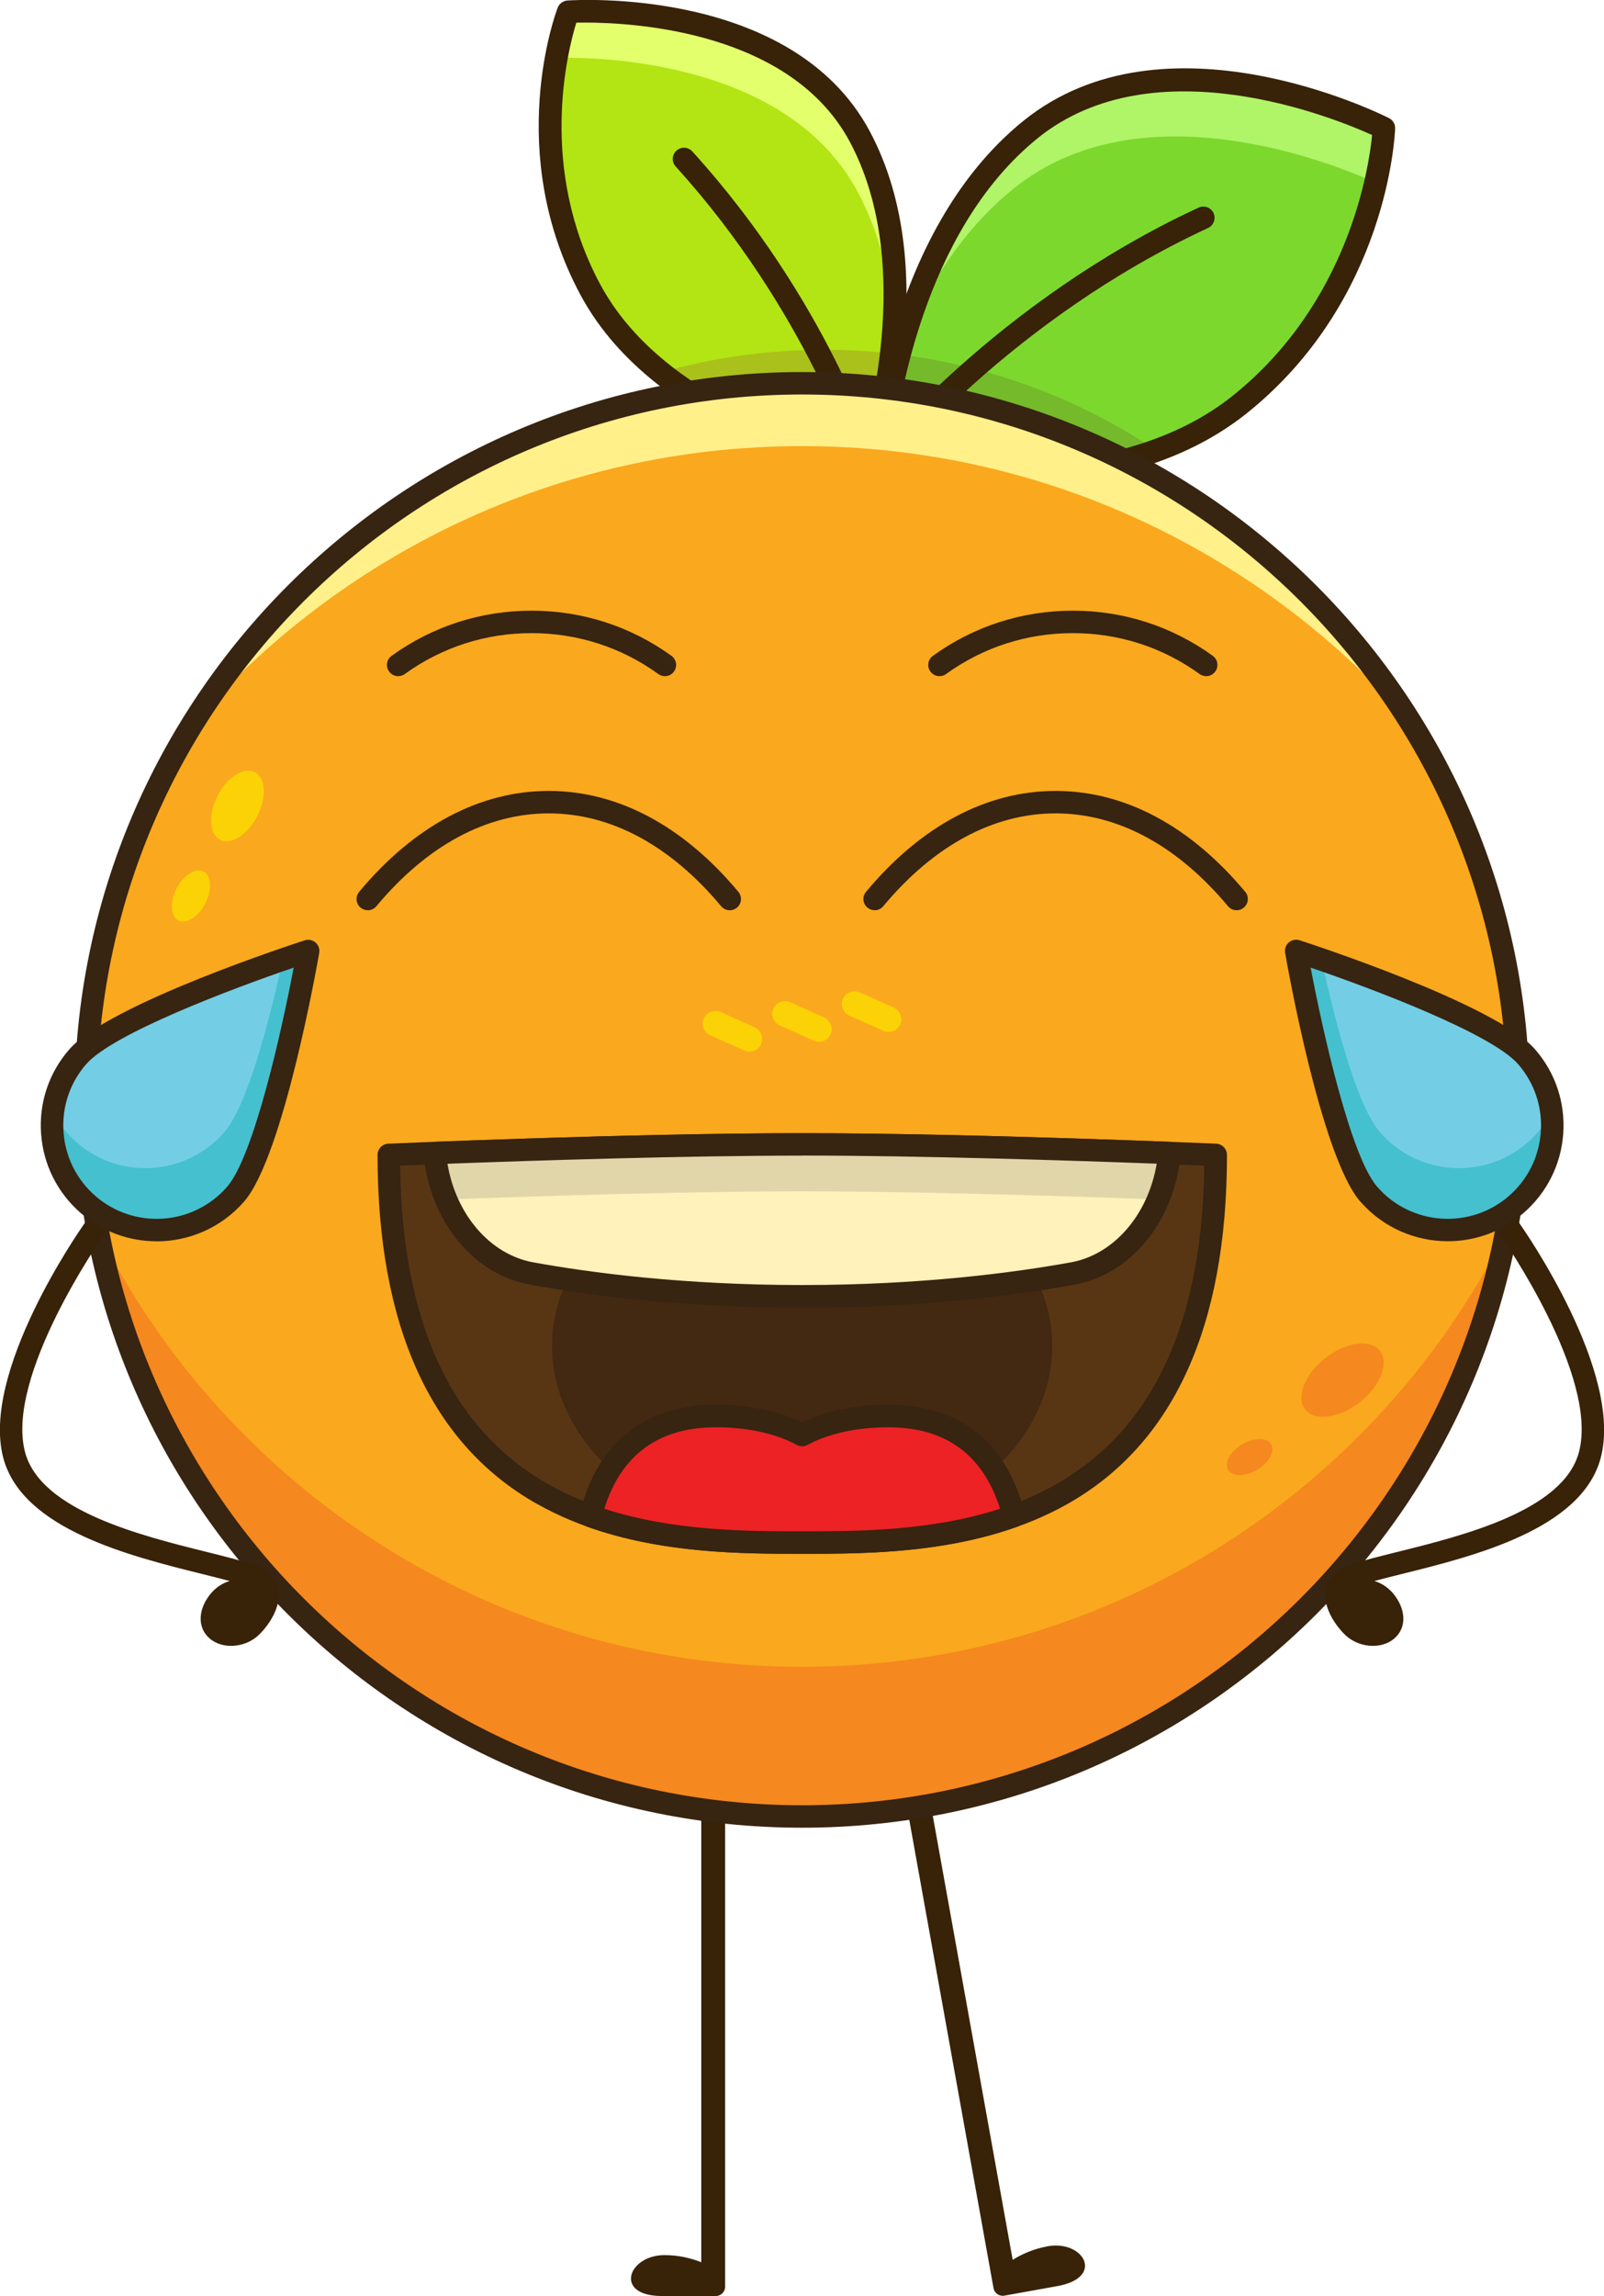 <?xml version="1.0" encoding="UTF-8"?>
<svg id="Layer_2" xmlns="http://www.w3.org/2000/svg" viewBox="0 0 248.74 355.91">
  <defs>
    <style>
      .cls-1 {
        fill: #b2e513;
      }

      .cls-2 {
        fill: #432812;
      }

      .cls-3 {
        fill: #a9c11a;
      }

      .cls-4 {
        fill: #fbd205;
      }

      .cls-5 {
        fill: #382208;
      }

      .cls-6 {
        fill: #f5881f;
      }

      .cls-7 {
        fill: #74ba2a;
      }

      .cls-8 {
        fill: #7dd82e;
      }

      .cls-9 {
        fill: #73cee5;
      }

      .cls-10 {
        fill: #fff08a;
      }

      .cls-11 {
        fill: #45c0ce;
      }

      .cls-12 {
        fill: #e3ff6c;
      }

      .cls-13 {
        fill: #faa81d;
      }

      .cls-14 {
        fill: #ec2224;
      }

      .cls-15 {
        fill: #583614;
      }

      .cls-16 {
        fill: #b0f467;
      }

      .cls-17 {
        fill: #372411;
      }

      .cls-18 {
        fill: #e1d6aa;
      }

      .cls-19 {
        fill: #fff2ba;
      }
    </style>
  </defs>
  <g id="Layer_1-2" data-name="Layer_1">
    <g>
      <g>
        <path class="cls-5" d="M103.06,349.56c2.24,0,4.17.5,5.69,1.1v-79.03c0-.97.7-1.85,1.66-1.94,1.11-.11,2.04.75,2.04,1.84v81.24s0,0,0,0v1.68c0,.8-.65,1.45-1.45,1.45h-8.35c-7.53,0-5.28-6.34.41-6.34Z"/>
        <path class="cls-5" d="M162.44,348.2c-2.21.4-4.01,1.23-5.4,2.09l-14-77.78c-.17-.95-1.01-1.7-1.98-1.62-1.11.09-1.87,1.1-1.68,2.17l14.39,79.96s0,0,0,0l.3,1.65c.14.79.9,1.32,1.69,1.17l8.22-1.48c7.41-1.33,4.08-7.18-1.53-6.17Z"/>
      </g>
      <g>
        <path class="cls-1" d="M88.1,1.82s33.62-2.31,45.21,19.3c11.59,21.62,1.19,50.92,1.19,50.92,0,0-31.38-5.57-42.97-27.19-11.59-21.62-3.43-43.04-3.43-43.04Z"/>
        <path class="cls-12" d="M86.27,8.95c7.43-.13,35.97.69,46.74,20.8,3.44,6.43,5.08,13.48,5.64,20.32.54-9.13-.41-19.74-5.35-28.94C121.72-.49,88.1,1.82,88.1,1.82c0,0-1.02,2.69-1.83,7.12Z"/>
        <path class="cls-3" d="M102.51,57.72c13.79,11.09,32,14.33,32,14.33,0,0,2.59-7.27,3.73-17.25-3.41-.39-6.88-.58-10.4-.58-8.78,0-17.28,1.22-25.34,3.5Z"/>
        <path class="cls-5" d="M134.2,73.76c-1.32-.23-32.35-5.97-44.2-28.08-11.83-22.06-3.87-43.57-3.52-44.48.24-.63.83-1.07,1.51-1.12,1.42-.1,34.88-2.13,46.86,20.22,11.82,22.04,1.74,51.1,1.3,52.33-.25.7-.91,1.16-1.64,1.16-.1,0-.2,0-.31-.03ZM89.37,3.52c-1.39,4.52-5.93,22.57,3.69,40.52,9.64,17.98,33.99,24.56,40.26,25.98,1.84-6.08,8.1-30.07-1.55-48.07C122.65,4.94,98.6,3.5,90.74,3.5c-.53,0-.99,0-1.37.02Z"/>
        <path class="cls-5" d="M134.5,73.79c.17,0,.34-.02.51-.08.92-.28,1.44-1.26,1.15-2.17-.31-1.01-7.82-24.97-28.8-48.07-.65-.71-1.75-.76-2.46-.12-.71.65-.77,1.75-.12,2.46,20.43,22.5,27.97,46.52,28.05,46.76.23.75.92,1.23,1.66,1.23Z"/>
      </g>
      <g>
        <path class="cls-8" d="M214.62,19.87s-33.52-16.96-54.8.21c-21.28,17.17-23.32,51.78-23.32,51.78,0,0,34.65,7.9,55.93-9.28,21.28-17.17,22.2-42.71,22.2-42.71Z"/>
        <path class="cls-16" d="M139.65,54.22c3.66-8.98,9.19-18.25,17.53-24.98,19.63-15.84,49.16-4.08,56.16-.93,1.16-5.08,1.28-8.44,1.28-8.44,0,0-33.52-16.97-54.81.21-11.24,9.07-17.12,23.01-20.15,34.14Z"/>
        <path class="cls-7" d="M136.49,71.86s22.85,5.21,42.83-2.05c-11.68-7.81-25.25-13.04-39.87-14.86-2.54,9.59-2.97,16.91-2.97,16.91Z"/>
        <path class="cls-5" d="M136.1,73.55c-.83-.19-1.4-.95-1.35-1.8.08-1.44,2.34-35.58,23.97-53.03,21.91-17.68,55.27-1.12,56.68-.41.61.31.98.94.95,1.62-.04,1.08-1.19,26.53-22.84,44-11.51,9.29-26.56,11.52-38.37,11.52-10.44,0-18.36-1.75-19.04-1.9ZM160.91,21.43c-17.94,14.48-21.85,42.26-22.55,49.02,6.76,1.23,35.02,5.25,52.96-9.23,17.89-14.43,20.97-35.25,21.46-40.29-5.73-2.6-33.78-14.11-51.88.5Z"/>
        <path class="cls-5" d="M136.49,73.6c.51,0,1.02-.23,1.37-.66.18-.23,18.71-23.34,49.48-37.6.87-.4,1.25-1.44.85-2.31-.4-.87-1.44-1.25-2.31-.85-31.56,14.62-50.56,38.36-50.75,38.59-.6.75-.47,1.85.29,2.45.32.25.7.38,1.08.38Z"/>
      </g>
      <g>
        <circle class="cls-13" cx="124.47" cy="170.49" r="111.08" transform="translate(-84.1 137.95) rotate(-45)"/>
        <path class="cls-6" d="M15.17,190.84c9.56,51.63,54.81,90.74,109.22,90.74s99.67-39.11,109.23-90.75c-20.02,40.04-61.41,67.54-109.23,67.54s-89.21-27.49-109.22-67.53Z"/>
        <path class="cls-10" d="M29.5,112.68c22.96-26.66,56.95-43.53,94.88-43.53s71.9,16.86,94.86,43.51c-19.51-31.94-54.69-53.26-94.86-53.26s-75.37,21.33-94.88,53.28Z"/>
        <path class="cls-17" d="M11.56,170.49c0-62.21,50.61-112.82,112.82-112.82s112.82,50.61,112.82,112.82-50.61,112.82-112.82,112.82S11.56,232.7,11.56,170.49ZM15.04,170.49c0,60.29,49.05,109.34,109.34,109.34s109.34-49.05,109.34-109.34-49.05-109.34-109.34-109.34S15.04,110.2,15.04,170.49Z"/>
      </g>
      <g>
        <path class="cls-6" d="M205.51,210.53c-3.2,2.51-4.59,6.08-3.11,7.96,1.48,1.88,5.27,1.37,8.47-1.15,3.2-2.51,4.59-6.08,3.11-7.96-1.48-1.88-5.27-1.37-8.47,1.15Z"/>
        <path class="cls-6" d="M192.61,223.9c-1.84,1.1-2.81,2.86-2.16,3.95.65,1.08,2.66,1.07,4.5-.02,1.84-1.1,2.81-2.86,2.16-3.95s-2.66-1.07-4.5.02Z"/>
      </g>
      <g>
        <path class="cls-4" d="M33.74,123.34c-1.49,2.89-1.33,5.94.37,6.82s4.29-.75,5.78-3.64c1.49-2.89,1.33-5.94-.37-6.82-1.7-.88-4.29.75-5.78,3.64Z"/>
        <path class="cls-4" d="M27.38,137.73c-1.08,2.09-.96,4.31.27,4.95,1.23.64,3.11-.54,4.19-2.64s.96-4.31-.27-4.95-3.11.54-4.19,2.64Z"/>
      </g>
      <g>
        <path class="cls-4" d="M130.91,154.48c.55-.78,1.62-1.01,2.49-.62l5.11,2.28c.95.42,1.49,1.5,1.16,2.48-.38,1.12-1.63,1.64-2.68,1.17l-5.28-2.36c-1.12-.5-1.54-1.91-.8-2.96Z"/>
        <path class="cls-4" d="M120.12,156c.55-.78,1.62-1.01,2.49-.62l5.11,2.28c.95.42,1.49,1.5,1.16,2.48-.38,1.12-1.63,1.64-2.68,1.17l-5.28-2.36c-1.12-.5-1.54-1.91-.8-2.96Z"/>
        <path class="cls-4" d="M109.34,157.53c.55-.78,1.62-1.01,2.49-.62l5.11,2.28c.95.42,1.49,1.5,1.16,2.48-.38,1.12-1.63,1.64-2.68,1.17l-5.28-2.36c-1.12-.5-1.54-1.91-.8-2.96Z"/>
      </g>
      <path class="cls-5" d="M206.81,244.04c1.21-1.28,4.02-2.02,9.77-3.45,10.28-2.55,25.8-6.4,28.26-15.44,3.18-11.73-11.9-33.29-12.05-33.5-.55-.79-.37-1.87.42-2.43.79-.55,1.87-.37,2.43.42.66.94,16.18,23.11,12.57,36.42-2.99,11.02-19.71,15.16-30.78,17.91-1.4.35-2.94.73-4.31,1.1,1.05.3,2.06.93,2.86,1.86,1.99,2.32,2.3,5.29.23,7.06-2.07,1.78-5.79,1.43-7.86-.82-1.92-1.96-4.41-6.08-1.53-9.14Z"/>
      <path class="cls-5" d="M41.93,244.04c-1.21-1.28-4.02-2.02-9.77-3.45-10.28-2.55-25.8-6.4-28.26-15.44-3.18-11.73,11.9-33.29,12.05-33.5.55-.79.37-1.87-.42-2.43-.79-.55-1.87-.37-2.43.42-.66.94-16.18,23.11-12.57,36.42,2.99,11.02,19.71,15.16,30.78,17.91,1.4.35,2.94.73,4.31,1.1-1.05.3-2.06.93-2.86,1.86-1.99,2.32-2.3,5.29-.23,7.06,2.07,1.78,5.79,1.43,7.86-.82,1.92-1.96,4.41-6.08,1.53-9.14Z"/>
      <g>
        <path class="cls-17" d="M135.63,141.1c.5,0,.99-.21,1.34-.63,7.85-9.42,17.1-14.39,26.73-14.39s18.88,4.98,26.73,14.39c.62.74,1.71.84,2.45.22.74-.62.84-1.71.22-2.45-8.54-10.23-18.7-15.64-29.4-15.64s-20.87,5.41-29.4,15.64c-.62.74-.52,1.84.22,2.45.33.27.72.4,1.11.4Z"/>
        <path class="cls-17" d="M57.03,141.1c.5,0,.99-.21,1.34-.63,7.85-9.42,17.1-14.39,26.73-14.39s18.88,4.98,26.73,14.39c.62.74,1.71.84,2.45.22.74-.62.84-1.71.22-2.45-8.54-10.23-18.7-15.64-29.4-15.64s-20.87,5.41-29.4,15.64c-.62.74-.52,1.84.22,2.45.33.27.72.4,1.11.4Z"/>
        <g>
          <path class="cls-9" d="M236.75,163.81c5.88,6.76,5.15,17.01-1.61,22.89-6.76,5.88-17.01,5.15-22.89-1.61-5.88-6.76-11.24-37.68-11.24-37.68,0,0,29.86,9.64,35.74,16.41Z"/>
          <path class="cls-11" d="M201.01,147.41s5.36,30.92,11.24,37.68c5.88,6.76,16.12,7.49,22.88,1.61,4.24-3.68,6.11-9.09,5.46-14.28-.91,1.73-2.15,3.32-3.71,4.68-6.76,5.88-17.01,5.15-22.89-1.61-3.58-4.12-6.96-17.17-9.06-26.75-2.41-.84-3.92-1.32-3.92-1.32Z"/>
          <path class="cls-17" d="M210.93,186.23c-6.12-7.05-11.42-37.24-11.64-38.53-.1-.6.11-1.21.57-1.61.46-.4,1.1-.53,1.68-.34,1.24.4,30.39,9.87,36.52,16.92,3.15,3.62,4.69,8.25,4.36,13.04-.34,4.79-2.52,9.16-6.14,12.3-3.39,2.95-7.59,4.39-11.77,4.39-5.03,0-10.03-2.09-13.58-6.18ZM213.56,183.95c5.24,6.03,14.4,6.67,20.43,1.44,2.92-2.54,4.68-6.06,4.95-9.92.27-3.86-.98-7.59-3.51-10.51-4.11-4.73-22.6-11.71-32.18-14.97,1.88,9.94,6.2,29.23,10.31,33.96Z"/>
        </g>
        <g>
          <path class="cls-9" d="M12.04,163.81c-5.88,6.76-5.15,17.01,1.61,22.89,6.76,5.88,17.01,5.15,22.89-1.61,5.88-6.76,11.24-37.68,11.24-37.68,0,0-29.86,9.64-35.74,16.41Z"/>
          <path class="cls-11" d="M47.77,147.41s-5.36,30.92-11.24,37.68c-5.88,6.76-16.12,7.49-22.88,1.61-4.24-3.68-6.11-9.09-5.46-14.28.91,1.73,2.15,3.32,3.71,4.68,6.76,5.88,17.01,5.15,22.89-1.61,3.58-4.12,6.96-17.17,9.06-26.75,2.41-.84,3.92-1.32,3.92-1.32Z"/>
          <path class="cls-17" d="M24.28,192.41c-4.18,0-8.37-1.44-11.77-4.39-3.62-3.15-5.8-7.51-6.14-12.3-.34-4.79,1.21-9.42,4.36-13.04,6.12-7.05,35.28-16.52,36.52-16.92.58-.19,1.22-.06,1.68.34.46.4.68,1.01.57,1.61-.22,1.28-5.52,31.48-11.64,38.53-3.55,4.08-8.55,6.18-13.58,6.18ZM45.54,149.99c-9.58,3.26-28.07,10.24-32.18,14.97-2.54,2.92-3.78,6.65-3.51,10.51.27,3.86,2.03,7.38,4.95,9.92,6.03,5.24,15.19,4.59,20.43-1.44,4.11-4.74,8.43-24.02,10.31-33.96Z"/>
        </g>
        <path class="cls-17" d="M187.05,104.81c.54,0,1.07-.25,1.41-.72.56-.78.39-1.87-.39-2.43-6.34-4.58-13.84-7-21.7-7s-15.36,2.42-21.7,7c-.78.56-.96,1.65-.39,2.43.56.78,1.65.95,2.43.39,5.74-4.15,12.54-6.34,19.66-6.34s13.92,2.19,19.66,6.34c.31.22.66.33,1.02.33Z"/>
        <path class="cls-17" d="M61.75,104.81c.35,0,.71-.11,1.02-.33,5.74-4.15,12.54-6.34,19.66-6.34s13.92,2.19,19.66,6.34c.78.56,1.87.39,2.43-.39.56-.78.39-1.87-.39-2.43-6.34-4.58-13.84-7-21.7-7s-15.36,2.42-21.7,7c-.78.56-.96,1.65-.39,2.43.34.47.87.72,1.41.72Z"/>
        <g>
          <g>
            <path class="cls-15" d="M124.4,177.39c26.95,0,64.11,1.63,64.11,1.63,0,60.09-42.14,60.09-64.11,60.09s-64.11,0-64.11-60.09c0,0,37.16-1.63,64.11-1.63Z"/>
            <path class="cls-17" d="M83.25,233.11c-16.39-9.27-24.7-27.47-24.7-54.09,0-.93.73-1.7,1.67-1.74.37-.02,37.51-1.63,64.19-1.63s63.82,1.62,64.19,1.63c.93.04,1.67.81,1.67,1.74,0,26.62-8.31,44.82-24.7,54.09-13.68,7.74-30.21,7.74-41.15,7.74s-27.47,0-41.15-7.74ZM124.4,179.13c-23.37,0-54.81,1.24-62.36,1.56.77,56.67,40.77,56.68,62.36,56.68s61.59,0,62.36-56.68c-7.55-.31-38.99-1.56-62.36-1.56Z"/>
          </g>
          <ellipse class="cls-2" cx="124.39" cy="208.65" rx="38.79" ry="29.84"/>
          <g>
            <path class="cls-19" d="M67.43,178.72c.84,9.43,6.91,17.19,14.95,18.67,9.78,1.78,24.05,3.55,42.03,3.55s32.25-1.78,42.02-3.55c8.04-1.47,14.1-9.24,14.94-18.67-12.11-.46-37.26-1.33-56.96-1.33s-44.86.87-56.96,1.33Z"/>
            <path class="cls-18" d="M67.43,178.72c.23,2.56.84,5,1.78,7.21,12.66-.47,36.41-1.26,55.19-1.26s42.52.79,55.19,1.26c.94-2.21,1.55-4.65,1.78-7.21-12.11-.46-37.26-1.33-56.96-1.33s-44.86.87-56.96,1.33Z"/>
            <path class="cls-17" d="M82.06,199.1c-8.72-1.6-15.46-9.91-16.37-20.22-.04-.48.11-.95.43-1.3.32-.36.76-.57,1.24-.59,13.06-.5,37.84-1.33,57.03-1.33s43.96.84,57.03,1.33c.48.02.92.23,1.24.59.32.36.47.83.43,1.3-.91,10.31-7.64,18.63-16.36,20.23-8.98,1.63-23.62,3.58-42.33,3.58s-33.35-1.95-42.34-3.58ZM124.39,179.13c-18.24,0-41.56.76-55,1.26,1.33,7.9,6.61,14.06,13.29,15.28,8.85,1.61,23.27,3.52,41.71,3.52s32.86-1.92,41.7-3.52c6.68-1.22,11.95-7.39,13.29-15.29-13.44-.5-36.78-1.26-55-1.26Z"/>
          </g>
          <g>
            <path class="cls-14" d="M91.58,234.99c11.46,4.11,23.83,4.11,32.81,4.11s21.34,0,32.82-4.11c-3.14-12.39-11.67-15.49-19.44-15.49-7.03,0-11.45,1.89-13.38,2.95-1.93-1.06-6.35-2.95-13.38-2.95-7.77,0-16.3,3.1-19.43,15.49Z"/>
            <path class="cls-17" d="M91,236.63c-.84-.3-1.32-1.2-1.1-2.06,3.5-13.89,13.42-16.81,21.12-16.81,6.51,0,10.95,1.56,13.38,2.73,2.43-1.18,6.87-2.73,13.38-2.73,7.7,0,17.61,2.92,21.13,16.8.22.87-.26,1.76-1.1,2.07-11.76,4.22-24.27,4.22-33.41,4.22s-21.65,0-33.4-4.22ZM137.77,221.24c-6.58,0-10.68,1.71-12.54,2.73-.52.29-1.15.29-1.67,0-1.86-1.02-5.96-2.73-12.54-2.73-8.87,0-14.69,4.25-17.31,12.63,10.75,3.49,22.21,3.49,30.68,3.49s19.94,0,30.69-3.49c-2.63-8.39-8.45-12.63-17.32-12.63Z"/>
          </g>
        </g>
      </g>
    </g>
  </g>
</svg>